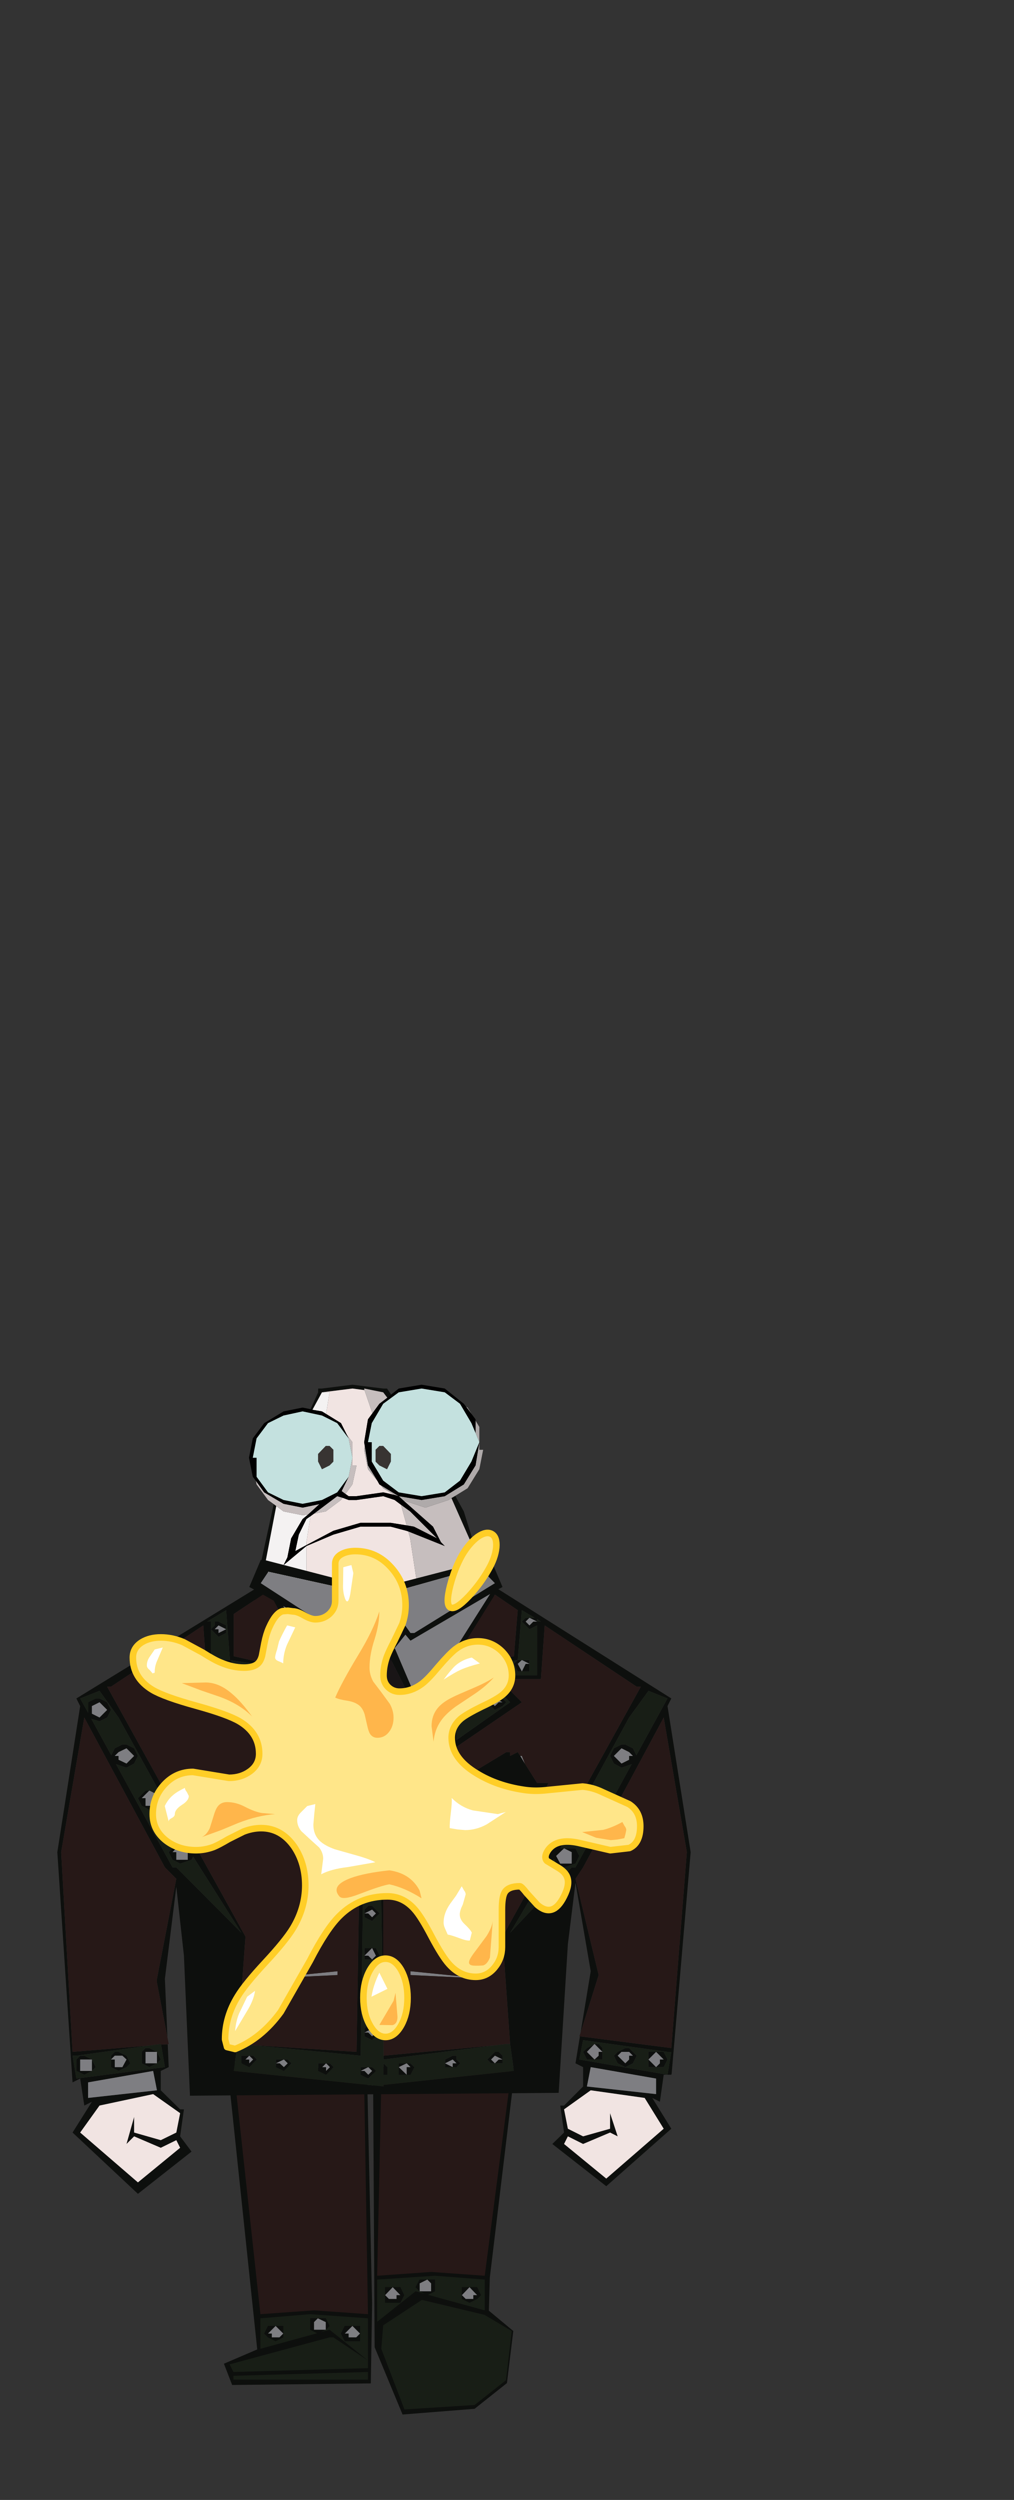 <?xml version="1.0" encoding="UTF-8" standalone="no"?>
<svg xmlns:xlink="http://www.w3.org/1999/xlink" height="1180.9px" width="479.35px" xmlns="http://www.w3.org/2000/svg">
  <rect width="100%" height="100%" fill="#333333" stroke="none"/>
  <g transform="matrix(1.0, 0.0, 0.0, 1.0, 174.55, 605.1)">
    <use height="163.1" transform="matrix(3.0, 0.0, 0.0, 3.0, -147.45, 49.0)" width="99.8" xlink:href="#sprite0"/>
    <use height="119.5" transform="matrix(2.066, 0.0, 0.0, 2.066, -113.29, 117.447)" width="117.6" xlink:href="#shape3"/>
  </g>
  <defs>
    <g id="sprite0" transform="matrix(1.0, 0.0, 0.0, 1.0, 49.25, 79.5)">
      <use height="55.35" transform="matrix(1.0, 0.0, 0.0, 1.0, -23.0, 27.3)" width="45.95" xlink:href="#shape0"/>
      <use height="43.85" transform="matrix(1.0, 0.0, 0.0, 1.0, -19.25, -79.5)" width="40.45" xlink:href="#shape1"/>
      <use height="99.8" transform="matrix(1.0, 0.0, 0.0, 1.0, -49.25, -51.9)" width="99.8" xlink:href="#shape2"/>
    </g>
    <g id="shape0" transform="matrix(1.0, 0.0, 0.0, 1.0, 23.0, -27.3)">
      <path d="M0.5 27.9 L22.9 27.9 18.9 61.1 18.75 66.3 22.6 69.5 21.6 77.7 16.5 81.75 5.15 82.65 0.75 72.05 0.5 27.9" fill="#0d0f0d" fill-rule="evenodd" stroke="none"/>
      <path d="M0.15 77.75 L-21.7 78.0 -23.0 74.65 -17.75 72.4 -22.5 27.3 -0.45 28.5 0.35 65.2 0.15 77.75" fill="#0d0f0d" fill-rule="evenodd" stroke="none"/>
      <path d="M8.65 63.65 L7.2 63.25 1.15 68.05 1.15 61.4 10.25 60.8 18.1 61.4 18.1 66.25 9.15 63.8 10.25 63.25 10.25 61.4 9.05 61.4 7.85 61.4 7.2 62.6 7.85 63.25 8.65 63.65 M2.4 63.85 L2.4 65.05 4.8 65.05 5.4 63.85 4.8 62.6 3.6 62.6 2.4 62.6 2.4 63.85 M1.8 72.3 L2.1 68.6 8.2 64.6 18.05 66.95 22.35 69.5 21.45 77.25 16.5 81.15 5.45 81.85 1.8 72.3 M14.5 63.85 L14.5 64.45 15.7 65.05 16.9 64.45 17.5 63.85 16.9 62.6 15.7 62.6 14.5 62.6 14.5 63.85" fill="#181e16" fill-rule="evenodd" stroke="none"/>
      <path d="M22.35 28.2 L22.35 28.15 22.95 28.15 22.35 28.2 18.1 60.8 9.65 60.2 1.15 60.8 1.8 30.55 22.35 28.2" fill="#261817" fill-rule="evenodd" stroke="none"/>
      <path d="M8.65 63.65 L7.85 63.25 7.2 62.6 7.85 61.4 9.05 61.4 10.25 61.4 10.25 63.25 9.15 63.8 9.05 63.85 8.65 63.65 M7.85 63.25 L9.65 63.25 9.65 62.0 9.05 61.4 7.85 62.0 7.85 63.25 M2.4 63.85 L3.0 64.45 4.2 64.45 4.2 63.85 4.8 63.85 3.6 62.6 4.8 62.6 5.4 63.85 4.8 65.05 2.4 65.05 2.4 63.85 2.4 62.6 3.6 62.6 2.4 63.85 M15.7 62.6 L16.9 62.6 17.5 63.85 16.9 64.45 15.7 65.05 14.5 64.45 14.5 63.85 15.1 64.45 16.3 64.45 16.3 63.85 16.9 63.85 15.7 62.6 14.5 63.85 14.5 62.6 15.7 62.6" fill="#0d0f0d" fill-rule="evenodd" stroke="none"/>
      <path d="M7.85 63.25 L7.85 62.0 9.05 61.4 9.65 62.0 9.65 63.25 7.85 63.25 M3.6 62.6 L4.8 63.85 4.2 63.85 4.2 64.45 3.0 64.45 2.4 63.85 3.6 62.6 M15.7 62.6 L16.9 63.85 16.3 63.85 16.3 64.45 15.1 64.45 14.5 63.85 15.7 62.6" fill="#7e7e82" fill-rule="evenodd" stroke="none"/>
      <path d="M-21.45 28.25 L-21.5 28.25 -22.1 28.15 -21.5 28.15 -21.45 28.25 -0.9 30.6 -0.3 66.85 -8.8 66.25 -17.25 66.85 -21.45 28.25" fill="#261817" fill-rule="evenodd" stroke="none"/>
      <path d="M-14.85 68.7 L-16.05 68.7 -16.65 69.9 -16.05 70.5 -14.85 71.1 -13.65 70.5 -13.65 69.9 -13.65 68.7 -14.85 68.7 M-8.3 69.85 L-17.25 72.3 -17.25 67.5 -9.4 66.85 -0.3 67.5 -0.3 74.15 -0.3 75.35 -21.5 75.95 -22.1 74.75 -6.35 70.5 -5.75 70.5 -0.3 74.15 -6.35 69.3 -7.8 69.7 -6.95 69.3 -6.35 68.7 -6.95 67.5 -8.2 67.5 -9.4 67.5 -9.4 69.3 -8.3 69.85 M-1.55 69.9 L-1.55 68.7 -2.75 68.7 -3.95 68.7 -4.55 69.9 -3.95 71.1 -1.55 71.1 -1.55 69.9 M-21.5 76.55 L-0.3 75.95 -0.3 77.15 -21.5 77.15 -21.5 76.55" fill="#181e16" fill-rule="evenodd" stroke="none"/>
      <path d="M-14.85 68.7 L-16.05 69.9 -15.45 69.9 -15.45 70.5 -14.25 70.5 -13.65 69.9 -13.65 70.5 -14.85 71.1 -16.05 70.5 -16.65 69.9 -16.05 68.7 -14.85 68.7 -13.65 68.7 -13.65 69.9 -14.85 68.7 M-7.8 69.7 L-8.2 69.9 -8.3 69.85 -9.4 69.3 -9.4 67.5 -8.2 67.5 -6.95 67.5 -6.35 68.7 -6.95 69.3 -7.8 69.7 M-6.95 68.1 L-8.2 67.5 -8.8 68.1 -8.8 69.3 -6.95 69.3 -6.95 68.1 M-1.55 69.9 L-1.55 71.1 -3.95 71.1 -4.55 69.9 -3.95 68.7 -2.75 68.7 -1.55 68.7 -1.55 69.9 -2.75 68.7 -3.95 69.9 -3.35 69.9 -3.35 70.5 -2.15 70.5 -1.55 69.9" fill="#0d0f0d" fill-rule="evenodd" stroke="none"/>
      <path d="M-13.65 69.9 L-14.25 70.5 -15.45 70.5 -15.45 69.9 -16.05 69.9 -14.85 68.7 -13.65 69.9 M-6.95 68.1 L-6.95 69.3 -8.8 69.3 -8.8 68.1 -8.2 67.5 -6.95 68.1 M-1.55 69.9 L-2.15 70.5 -3.35 70.5 -3.35 69.9 -3.95 69.9 -2.75 68.7 -1.55 69.9" fill="#7e7e82" fill-rule="evenodd" stroke="none"/>
    </g>
    <g id="shape1" transform="matrix(1.0, 0.0, 0.0, 1.0, 19.25, 79.5)">
      <path d="M2.75 -77.45 L2.1 -78.3 -0.9 -78.9 -0.85 -78.65 -2.75 -78.9 -7.55 -78.3 -9.05 -75.55 -9.35 -75.65 -8.15 -78.3 -8.15 -78.9 -7.55 -78.9 -2.75 -79.5 2.1 -78.9 2.7 -78.9 3.35 -77.95 2.75 -77.45 M12.85 -61.65 L13.45 -62.0 14.8 -59.55 17.25 -51.7 17.25 -51.35 18.4 -49.55 21.2 -41.7 21.2 -41.1 12.7 -37.45 7.0 -36.25 0.65 -35.65 -5.75 -35.65 -12.15 -36.85 -19.25 -40.5 -19.25 -41.1 -17.05 -50.4 -17.25 -50.5 -17.25 -51.1 -15.15 -60.7 -14.75 -60.4 -16.65 -50.5 -13.6 -48.05 -10.0 -46.85 -10.0 -47.15 -5.75 -45.65 -0.3 -45.65 4.55 -46.25 7.75 -47.45 8.15 -47.45 12.4 -48.65 14.8 -49.85 15.6 -50.45 17.25 -51.1 17.05 -51.55 17.25 -51.7 12.85 -61.65" fill="#0d0f0d" fill-rule="evenodd" stroke="none"/>
      <path d="M-0.85 -78.65 L0.4 -75.0 -0.3 -74.05 -0.9 -70.45 -0.8 -69.85 -0.9 -69.25 -0.3 -66.2 1.2 -64.35 1.5 -63.8 1.75 -63.65 2.1 -63.2 3.85 -62.15 2.1 -62.55 -2.1 -61.95 -3.35 -61.95 -3.85 -62.3 -2.75 -63.8 -2.1 -66.8 -2.75 -66.8 -2.75 -68.0 -2.75 -70.45 -3.65 -71.65 -4.55 -73.45 -6.9 -74.9 -6.35 -78.3 -7.55 -78.3 -2.75 -78.9 -0.85 -78.65 M-10.0 -54.1 L-5.75 -55.9 -1.5 -57.15 3.3 -57.15 5.75 -56.5 6.05 -56.4 6.35 -55.3 7.55 -47.45 7.75 -47.45 4.55 -46.25 -0.3 -45.65 -5.75 -45.65 -10.0 -47.15 -10.0 -54.1 M4.9 -60.6 L5.8 -57.35 3.3 -57.75 -1.5 -57.75 -5.75 -56.5 -10.0 -54.25 -10.0 -54.7 -9.35 -58.8 -8.8 -59.2 -6.95 -59.55 -4.55 -61.35 -4.3 -61.7 -3.35 -61.35 -2.1 -61.35 2.1 -61.95 3.9 -61.35 4.9 -60.6 M17.05 -51.55 L17.25 -51.1 15.6 -50.45 17.05 -51.55" fill="#f1e4e2" fill-rule="evenodd" stroke="none"/>
      <path d="M-9.05 -75.55 L-7.55 -78.3 -6.35 -78.3 -6.9 -74.9 -7.55 -75.3 -9.05 -75.55 M-10.0 -54.1 L-10.0 -47.15 -10.0 -46.85 -13.6 -48.05 -16.65 -50.5 -14.75 -60.4 -13.6 -59.55 -10.6 -58.95 -9.75 -59.05 -10.6 -58.35 -12.4 -55.3 -13.0 -52.3 -13.6 -51.1 -10.0 -54.1 M-10.0 -54.25 Q-10.85 -53.8 -11.75 -53.3 L-11.2 -55.9 -10.0 -58.35 -9.35 -58.8 -10.0 -54.7 -10.0 -54.25" fill="#f4f2f2" fill-rule="evenodd" stroke="none"/>
      <path d="M-0.85 -78.65 L-0.9 -78.9 2.1 -78.3 2.75 -77.45 1.5 -76.5 0.4 -75.0 -0.85 -78.65 M5.25 -61.3 L8.75 -60.15 12.4 -61.35 12.85 -61.65 17.25 -51.7 17.05 -51.55 15.6 -50.45 14.8 -49.85 12.4 -48.65 8.15 -47.45 7.75 -47.45 7.55 -47.45 6.35 -55.3 6.05 -56.4 11.8 -54.1 11.2 -54.7 9.95 -57.15 5.25 -61.3 M-15.15 -60.7 L-16.05 -61.35 -17.85 -63.8 -17.95 -64.35 -16.65 -62.55 -13.6 -60.75 -10.6 -60.15 -7.95 -60.7 -9.75 -59.05 -10.6 -58.95 -13.6 -59.55 -14.75 -60.4 -15.15 -60.7 M-3.85 -62.3 L-4.45 -62.75 -3.35 -65.0 -2.75 -68.0 -3.35 -71.05 -3.65 -71.65 -2.75 -70.45 -2.75 -68.0 -2.75 -66.8 -2.1 -66.8 -2.75 -63.8 -3.85 -62.3 M4.9 -60.6 L6.35 -59.55 10.6 -55.3 6.95 -57.15 5.8 -57.35 4.9 -60.6 M-8.8 -59.2 L-5.15 -61.95 -4.3 -61.7 -4.55 -61.35 -6.95 -59.55 -8.8 -59.2" fill="#c6bebe" fill-rule="evenodd" stroke="none"/>
      <path d="M16.65 -71.9 L16.65 -73.85 17.25 -72.85 17.25 -70.45 17.25 -69.25 17.85 -69.25 17.25 -66.2 15.4 -63.2 13.45 -62.0 12.85 -61.65 12.4 -61.35 8.75 -60.15 5.25 -61.3 4.55 -61.95 8.15 -61.35 11.8 -61.95 14.8 -63.8 16.65 -66.8 17.25 -70.45 16.65 -71.9 M16.05 -74.85 L15.15 -76.05 15.4 -75.9 16.05 -74.85 M3.85 -62.15 L2.1 -63.2 1.75 -63.65 4.55 -61.95 3.85 -62.15 M1.2 -64.35 L-0.3 -66.2 -0.9 -69.25 -0.8 -69.85 -0.3 -66.8 1.2 -64.35" fill="#afaaaa" fill-rule="evenodd" stroke="none"/>
      <path d="M0.4 -75.0 L1.5 -76.5 2.75 -77.45 3.35 -77.95 4.55 -78.9 8.15 -79.5 11.8 -78.9 14.8 -76.5 15.15 -76.05 16.05 -74.85 16.65 -74.05 16.65 -73.85 16.65 -71.9 16.0 -73.45 14.2 -76.5 11.8 -78.3 8.15 -78.9 4.55 -78.3 2.1 -76.5 0.3 -73.45 -0.3 -70.45 0.3 -70.45 0.3 -67.4 2.1 -64.4 4.55 -62.55 8.15 -61.95 11.8 -62.55 14.2 -64.4 16.0 -67.4 17.25 -70.45 16.65 -66.8 14.8 -63.8 11.8 -61.95 8.15 -61.35 4.55 -61.95 5.25 -61.3 9.95 -57.15 11.2 -54.7 11.8 -54.1 6.05 -56.4 5.75 -56.5 3.3 -57.15 -1.5 -57.15 -5.75 -55.9 -10.0 -54.1 -13.6 -51.1 -13.0 -52.3 -12.4 -55.3 -10.6 -58.35 -9.75 -59.05 -7.95 -60.7 -10.6 -60.15 -13.6 -60.75 -16.65 -62.55 -17.95 -64.35 -18.45 -65.0 -19.05 -68.0 -18.45 -71.05 -16.65 -73.45 -13.6 -75.3 -10.6 -75.9 -9.35 -75.65 -9.05 -75.55 -7.55 -75.3 -6.9 -74.9 -4.55 -73.45 -3.65 -71.65 -3.35 -71.05 -5.15 -73.45 -7.55 -74.65 -10.6 -75.3 -13.6 -74.65 -16.05 -73.45 -17.85 -71.05 -18.45 -68.0 -17.85 -68.0 -17.85 -65.0 -16.05 -62.55 -13.6 -61.35 -10.6 -60.75 -7.55 -61.35 -5.15 -62.55 -3.35 -65.0 -4.45 -62.75 -3.85 -62.3 -3.35 -61.95 -2.1 -61.95 2.1 -62.55 3.85 -62.15 4.55 -61.95 1.75 -63.65 1.5 -63.8 1.2 -64.35 -0.3 -66.8 -0.8 -69.85 -0.9 -70.45 -0.3 -74.05 0.4 -75.0 M5.8 -57.35 L6.95 -57.15 10.6 -55.3 6.35 -59.55 4.9 -60.6 3.9 -61.35 2.1 -61.95 -2.1 -61.35 -3.35 -61.35 -4.3 -61.7 -5.15 -61.95 -8.8 -59.2 -9.35 -58.8 -10.0 -58.35 -11.2 -55.9 -11.75 -53.3 Q-10.85 -53.8 -10.0 -54.25 L-5.75 -56.5 -1.5 -57.75 3.3 -57.75 5.8 -57.35" fill="#000000" fill-rule="evenodd" stroke="none"/>
      <path d="M17.25 -70.45 L16.0 -67.4 14.2 -64.4 11.8 -62.55 8.15 -61.95 4.55 -62.55 2.1 -64.4 0.3 -67.4 0.3 -70.45 -0.3 -70.45 0.3 -73.45 2.1 -76.5 4.55 -78.3 8.15 -78.9 11.8 -78.3 14.2 -76.5 16.0 -73.45 16.65 -71.9 17.25 -70.45 M2.1 -69.85 L1.5 -69.85 0.9 -69.25 0.9 -67.4 1.5 -66.8 2.7 -66.2 3.3 -67.4 3.3 -68.6 2.1 -69.85 M-3.35 -65.0 L-5.15 -62.55 -7.55 -61.35 -10.6 -60.75 -13.6 -61.35 -16.05 -62.55 -17.85 -65.0 -17.85 -68.0 -18.45 -68.0 -17.85 -71.05 -16.05 -73.45 -13.6 -74.65 -10.6 -75.3 -7.55 -74.65 -5.15 -73.45 -3.35 -71.05 -2.75 -68.0 -3.35 -65.0 M-5.75 -69.25 L-6.35 -69.85 -6.95 -69.85 -8.15 -68.6 -8.15 -67.4 -7.55 -66.2 -6.35 -66.8 -5.75 -67.4 -5.75 -69.25" fill="#c4e1df" fill-rule="evenodd" stroke="none"/>
      <path d="M2.1 -69.85 L3.3 -68.6 3.3 -67.4 2.7 -66.2 1.5 -66.8 0.9 -67.4 0.9 -69.25 1.5 -69.85 2.1 -69.85 M-5.75 -69.25 L-5.75 -67.4 -6.35 -66.8 -7.55 -66.2 -8.15 -67.4 -8.15 -68.6 -6.95 -69.85 -6.35 -69.85 -5.75 -69.25" fill="#383432" fill-rule="evenodd" stroke="none"/>
    </g>
    <g id="shape2" transform="matrix(1.0, 0.0, 0.0, 1.0, 49.25, 51.9)">
      <path d="M-31.85 24.35 L-31.7 27.95 -32.95 28.55 -32.95 31.6 -29.9 34.6 -29.3 34.6 -29.9 38.85 -28.1 41.25 -36.55 47.9 -46.85 38.25 -43.8 33.4 -45.0 34.0 -45.65 29.75 -46.85 30.35 -49.25 -5.9 -45.65 -28.9 -46.25 -30.1 -18.25 -47.25 -19.0 -47.65 -17.2 -51.9 -16.6 -51.9 0.95 -47.35 18.5 -51.9 19.1 -51.9 20.9 -47.65 20.25 -47.3 47.5 -30.1 46.9 -28.9 50.55 -5.9 47.55 29.0 47.5 29.15 46.9 29.15 46.3 29.15 45.7 33.4 44.5 32.8 47.5 37.65 37.25 46.7 28.75 40.05 30.6 38.25 30.0 34.0 30.6 34.0 33.6 31.0 33.6 27.95 32.4 27.35 33.1 23.1 47.5 24.95 49.95 -5.9 46.3 -27.1 33.6 -3.5 32.4 -1.7 36.05 13.45 33.2 22.55 34.8 12.85 32.4 -1.1 31.2 8.6 29.75 32.0 -28.35 32.45 -29.3 10.4 -30.5 -0.45 -32.3 14.05 -31.9 23.25 -33.55 14.65 -33.55 14.05 -30.5 -1.7 -32.3 -3.5 -45.0 -27.1 -48.65 -5.9 -46.85 25.55 -34.75 24.55 -46.25 26.15 -46.85 26.15 -46.25 29.75 -32.3 27.95 -32.9 24.4 -31.85 24.35 M16.65 -34.95 L17.9 -34.95 18.5 -33.75 26.35 -33.75 26.35 -41.6 25.15 -41.0 23.95 -42.2 24.55 -42.8 25.15 -42.8 25.95 -42.8 23.95 -44.0 23.3 -36.15 15.45 -34.95 15.8 -34.4 16.05 -34.95 16.65 -34.95 16.05 -33.75 16.65 -33.15 17.3 -33.75 17.9 -33.75 16.65 -34.95 M46.9 29.15 L47.5 25.55 46.9 25.55 33.6 23.7 33.0 26.75 46.9 29.15 M16.65 -33.15 L16.5 -33.15 18.5 -29.5 12.55 -25.25 13.05 -25.25 13.65 -24.65 13.65 -23.55 22.1 -29.5 18.2 -33.45 17.9 -33.15 16.65 -33.15 M26.35 -42.2 L25.15 -42.8 24.55 -42.2 25.15 -41.6 25.75 -42.2 26.35 -42.2 26.95 -42.2 26.35 -42.6 26.35 -42.2 M23.95 -34.35 L23.3 -34.35 22.7 -35.55 23.3 -36.15 23.95 -36.15 23.3 -35.55 23.95 -34.35 24.55 -35.55 25.15 -35.55 23.95 -36.15 25.15 -36.15 25.15 -35.55 25.15 -34.35 23.95 -34.35 M20.9 -29.5 L19.7 -30.1 19.1 -29.5 19.7 -28.9 20.3 -29.5 20.9 -29.5 M21.5 -29.5 L20.9 -28.9 19.7 -28.3 18.5 -29.5 19.7 -30.7 20.3 -30.7 21.5 -29.5 M22.1 24.3 L20.9 7.4 42.7 -31.95 42.05 -31.95 27.55 -41.6 26.95 -33.15 20.3 -33.15 23.95 -29.5 1.8 -14.4 2.15 -14.4 2.1 20.1 1.55 -12.55 -0.85 -14.4 -1.45 26.15 -19.0 24.45 -2.1 25.55 -1.45 -14.4 -22.65 -29.5 -18.4 -33.15 -25.65 -33.15 -26.25 -41.6 -40.8 -31.95 -41.4 -31.95 -19.6 7.4 -20.85 24.3 -21.45 28.55 2.15 31.0 2.15 30.75 22.7 28.55 22.1 24.3 M2.15 26.15 L19.9 24.5 2.15 26.75 2.15 26.15 M22.7 -36.75 L23.3 -44.0 19.7 -46.45 2.75 -19.2 17.9 -29.5 15.65 -33.55 15.45 -33.75 15.5 -33.8 14.85 -34.95 22.7 -36.75 M1.55 -42.2 L2.75 -41.0 2.15 -40.4 0.95 -39.8 -0.25 -40.4 -0.85 -41.0 -0.25 -41.6 0.95 -42.2 1.55 -42.2 M6.4 -40.4 L7.0 -40.4 19.7 -48.25 17.3 -50.7 2.15 -46.45 6.4 -40.4 M3.85 -37.95 L3.95 -37.95 7.8 -28.95 18.95 -46.55 6.4 -39.2 5.6 -40.15 3.85 -37.95 M0.95 -42.2 L-0.25 -41.0 0.35 -40.4 1.55 -40.4 1.55 -41.0 2.15 -41.0 0.95 -42.2 M5.2 -40.4 L0.95 -45.25 -2.7 -39.8 -0.85 -37.95 2.75 -37.95 5.2 -40.4 M2.15 -30.1 L0.95 -30.7 -0.25 -29.5 0.35 -28.9 2.15 -28.9 2.15 -30.1 M7.0 -28.9 L2.75 -37.35 -0.85 -37.35 -3.9 -28.9 0.95 -18.0 7.0 -28.9 M2.75 -28.9 L0.95 -28.3 -0.25 -28.9 -0.85 -29.5 -0.25 -30.7 0.95 -31.3 1.55 -31.3 2.75 -30.7 2.75 -28.9 M4.55 -17.4 L4.55 -17.15 13.25 -23.3 12.45 -22.85 11.25 -24.05 12.2 -25.0 3.2 -18.6 3.35 -18.6 2.75 -17.4 3.35 -17.4 3.35 -16.8 4.55 -17.4 3.35 -18.6 4.55 -18.6 4.55 -17.4 M3.35 -16.8 L2.75 -16.8 2.15 -17.4 2.5 -18.1 1.55 -17.4 1.55 -15.0 4.1 -16.8 3.35 -16.8 M12.45 -23.45 L12.45 -24.05 13.05 -24.05 12.45 -24.65 11.85 -24.05 12.45 -23.45 M15.05 -17.5 L14.85 -17.4 11.85 -18.0 15.0 -17.5 15.05 -17.5 15.75 -17.95 15.45 -18.0 21.5 -21.65 22.1 -21.65 22.1 -21.05 23.3 -21.65 23.7 -21.05 24.45 -19.8 26.35 -16.8 28.15 -16.8 27.55 -15.6 15.05 -17.5 M-16.0 -33.15 L-16.6 -33.15 -16.9 -33.45 -21.45 -29.5 1.55 -13.2 0.95 -16.8 -1.05 -18.2 -0.25 -17.4 -1.45 -16.2 -2.7 -16.8 -2.7 -17.4 -2.7 -18.0 -2.1 -18.6 -1.65 -18.6 -9.15 -23.85 -8.15 -22.85 -9.35 -21.65 -10.55 -22.25 -10.55 -22.85 -10.55 -23.45 -9.95 -24.05 -9.4 -24.05 -17.2 -29.5 -15.2 -33.15 -16.0 -33.15 -14.8 -33.75 -16.0 -34.95 -16.6 -33.75 -16.0 -33.75 -16.0 -33.15 M-16.0 -34.95 L-14.8 -34.95 -14.8 -33.9 -14.2 -34.95 -22.05 -36.15 -22.65 -44.0 -25.65 -42.2 -25.05 -42.2 -25.05 -41.0 -25.05 -33.75 -17.2 -33.75 -16.6 -34.95 -16.0 -34.95 M-10.55 -22.85 L-9.95 -22.85 -9.35 -22.25 -8.75 -22.85 -9.35 -23.45 -10.55 -22.85 M-2.7 -17.4 L-2.1 -17.4 -1.45 -16.8 -0.85 -17.4 -1.45 -18.0 -2.7 -17.4 M1.55 -8.35 L0.95 -7.75 0.35 -7.75 -0.85 -7.75 -0.85 -8.35 -0.85 -8.95 -0.25 -9.55 0.35 -9.55 1.55 -8.35 M0.95 -8.35 L0.35 -8.95 -0.85 -8.35 -0.25 -8.35 0.35 -7.75 0.95 -8.35 M0.35 -1.1 L-0.85 -1.7 -0.85 -2.3 -0.85 -2.9 -0.25 -3.5 0.35 -3.5 1.55 -2.3 0.35 -1.1 M0.35 -2.9 L-0.85 -2.3 -0.25 -2.3 0.35 -1.7 0.95 -2.3 0.35 -2.9 M38.45 -21.05 L39.65 -19.85 40.85 -20.45 40.85 -21.05 41.45 -21.05 40.85 -21.65 39.65 -22.25 38.45 -21.05 M30.6 -6.5 L32.4 -6.5 33.0 -5.3 32.4 -4.1 30.6 -3.5 29.35 -4.1 29.0 -4.85 22.1 6.8 31.8 -3.5 32.4 -3.5 41.25 -19.75 39.65 -19.2 38.45 -19.85 37.85 -21.05 38.45 -22.25 39.65 -22.85 40.25 -22.85 41.45 -22.25 42.0 -21.15 46.9 -30.1 43.9 -31.3 40.85 -27.1 34.25 -15.0 35.4 -15.6 36.05 -15.6 37.25 -15.0 37.85 -13.8 37.25 -12.55 35.4 -11.95 34.2 -12.55 33.6 -13.75 30.0 -6.5 30.6 -6.5 29.35 -5.3 30.0 -4.1 31.8 -4.1 31.8 -5.9 30.6 -6.5 M35.4 -12.55 L36.65 -13.2 36.65 -15.0 34.8 -15.0 34.2 -13.8 35.4 -12.55 M45.1 25.55 L46.3 25.55 46.9 26.75 46.3 27.95 45.1 27.95 45.7 27.35 45.7 26.75 46.3 26.75 45.1 25.55 43.9 26.75 43.9 25.55 45.1 25.55 M43.9 26.75 L45.1 27.95 43.9 27.95 43.9 26.75 M41.45 26.15 L40.85 25.55 39.65 25.55 39.05 26.15 40.25 27.35 40.85 26.75 40.85 26.15 41.45 26.15 M42.05 26.15 L41.45 27.35 40.25 27.95 39.05 27.35 38.45 26.15 39.05 25.55 40.25 24.95 40.85 24.95 42.05 26.15 M45.1 32.2 L45.1 29.75 34.8 27.95 34.2 31.0 45.1 32.2 M46.3 37.65 L43.3 32.8 34.8 31.6 30.6 34.6 31.2 37.65 33.6 38.85 37.85 37.65 37.85 35.2 39.05 38.85 37.85 38.25 33.6 40.05 31.2 38.85 30.6 40.05 37.25 45.5 46.3 37.65 M35.4 24.3 L36.05 24.3 36.65 24.95 36.65 25.55 35.4 24.3 34.2 25.55 35.4 26.75 36.05 26.15 36.05 25.55 36.65 25.55 36.65 26.75 35.4 26.75 34.2 26.75 33.6 25.55 34.2 24.95 35.4 24.3 M-0.85 3.75 L-0.85 3.15 -0.25 2.55 0.35 2.55 1.55 3.75 0.35 4.95 -0.85 4.35 -0.85 3.75 -0.25 3.75 0.35 4.35 0.95 3.75 0.35 3.15 -0.85 3.75 M0.35 11.0 L0.95 10.4 0.35 9.2 0.95 9.2 1.55 10.4 0.95 11.0 0.35 11.0 -0.85 11.0 -0.85 10.4 -0.85 9.2 0.35 9.2 -0.85 10.4 -0.25 10.4 0.35 11.0 M1.55 17.05 L0.35 17.05 -0.25 17.05 -0.85 16.45 -0.25 15.85 -0.25 15.25 0.35 15.25 1.55 15.85 1.55 17.05 M0.35 15.85 L-0.25 16.45 0.35 16.45 0.35 17.05 0.95 16.45 0.35 15.85 M-0.85 22.5 L-0.25 22.5 0.35 23.1 0.95 22.5 0.35 21.9 -0.85 22.5 -0.85 21.9 -0.25 21.3 0.35 21.3 1.55 22.5 0.35 23.7 -0.85 23.1 -0.85 22.5 M20.9 26.75 L19.7 26.15 19.1 26.75 19.7 27.35 19.1 27.35 18.5 26.75 19.7 25.55 20.3 25.55 20.9 26.15 20.9 26.75 20.9 27.35 19.7 27.35 20.3 26.75 20.9 26.75 M11.85 27.35 L11.85 26.75 13.05 26.15 13.65 26.15 13.65 26.75 14.25 27.35 13.65 27.95 13.05 27.95 13.05 27.35 13.65 27.35 13.05 26.75 11.85 27.35 13.05 27.95 11.85 27.95 11.85 27.35 M5.8 27.35 L6.4 27.35 7.0 27.95 6.4 29.15 5.8 29.15 5.8 27.95 6.4 27.95 5.8 27.35 4.55 27.95 5.8 29.15 4.55 29.15 4.55 27.95 4.55 27.35 5.8 27.35 M0.95 28.55 L-0.25 29.75 -1.45 29.15 -1.45 28.55 -1.45 27.95 -0.25 27.95 0.35 27.95 0.95 28.55 M2.75 27.95 L2.75 29.15 2.15 29.15 2.15 27.35 2.75 27.95 M-41.4 -28.3 L-42.6 -29.5 -43.8 -28.9 -43.8 -27.7 -42.6 -27.1 -41.4 -28.3 M-41.4 -29.5 L-40.8 -28.3 -41.4 -27.1 -42.6 -26.5 -43.9 -26.9 -40.75 -21.15 -40.2 -22.25 -39.0 -22.85 -38.35 -22.85 -37.15 -22.25 -36.55 -21.05 -37.15 -19.85 -38.35 -19.2 -40.0 -19.75 -31.1 -3.5 -30.5 -3.5 -20.25 6.8 -27.85 -5.2 -28.1 -4.7 -29.9 -4.1 -31.1 -4.7 -31.7 -5.9 -30.5 -7.15 -29.9 -7.15 -28.8 -6.75 -32.45 -14.1 -32.95 -13.2 -34.75 -12.55 Q-35.35 -12.9 -35.95 -13.2 L-36.55 -14.4 -35.35 -15.6 -34.75 -15.6 -32.95 -15.0 -32.9 -14.95 -39.6 -27.1 -42.6 -31.3 -45.65 -30.1 -44.4 -27.85 -44.4 -29.5 -43.2 -30.1 -42.6 -30.1 -41.4 -29.5 M-3.9 -39.2 L-13.65 -44.65 -4.8 -29.25 -2.1 -37.35 -2.0 -37.45 -3.65 -39.5 -3.9 -39.2 M-4.5 -40.4 L0.35 -46.45 -16.0 -50.05 -17.2 -48.25 -5.1 -40.4 -4.5 -40.4 M-16.85 -46.45 L-21.45 -43.4 -21.45 -36.75 -13.55 -34.95 -16.6 -29.5 -0.85 -19.2 -15.15 -45.5 -16.85 -46.45 M-17.8 -29.5 L-17.8 -28.9 -19.0 -28.3 -20.25 -29.5 -19.6 -30.1 -19.6 -30.7 -19.0 -30.7 -17.8 -30.1 -17.8 -29.5 -19.0 -30.1 -19.6 -29.5 -19.0 -29.5 -19.0 -28.9 -17.8 -29.5 M-22.65 -41.0 L-22.65 -40.4 -23.85 -39.8 -25.05 -41.0 -24.45 -41.6 -24.45 -42.2 -23.85 -42.2 -22.65 -41.6 -22.65 -41.0 -23.85 -41.6 -24.45 -41.0 -23.85 -41.0 -23.85 -40.4 -22.65 -41.0 M-23.25 -36.15 L-22.05 -36.15 -21.45 -35.55 -22.05 -34.35 -23.25 -34.35 -22.05 -35.55 -23.25 -36.15 -23.85 -35.55 -23.25 -35.55 -23.25 -34.35 -23.85 -34.35 -24.45 -35.55 -23.85 -36.15 -23.25 -36.15 M-39.6 -21.65 L-40.2 -21.05 -39.6 -21.05 -39.6 -20.45 -38.35 -19.85 -37.15 -21.05 -38.35 -22.25 -39.6 -21.65 M-35.35 -13.2 L-33.55 -13.2 -32.95 -14.4 -33.55 -15.0 -34.75 -15.6 -35.95 -14.4 -35.35 -14.4 -35.35 -13.2 M-30.5 -4.7 L-28.7 -4.7 -28.7 -6.5 -29.9 -7.15 -31.1 -5.9 -30.5 -5.9 -30.5 -4.7 M-33.55 27.35 L-34.75 27.95 -35.95 27.35 -35.95 25.55 -35.35 24.95 -34.75 24.95 -33.55 25.55 -32.95 26.75 -33.55 27.35 -33.55 25.55 -35.35 25.55 -35.35 27.35 -33.55 27.35 M-40.8 26.75 L-40.8 26.15 -40.2 25.55 -39.6 25.55 -38.35 26.15 -37.75 27.35 -38.35 27.95 -39.6 28.55 -40.8 27.95 -40.8 26.75 -40.2 26.75 -40.2 27.95 -39.0 27.95 -38.35 26.75 -39.0 26.15 -40.2 26.15 -40.8 26.75 M-34.15 28.55 L-44.4 30.35 -44.4 32.8 -33.55 31.6 -34.15 28.55 M-30.5 38.25 L-29.9 35.2 -34.15 32.2 -42.6 34.0 -45.65 38.25 -36.55 46.1 -29.9 40.65 -30.5 39.45 -32.95 40.65 -37.15 38.85 -38.35 40.05 -37.15 35.8 -37.15 38.25 -32.95 39.45 -30.5 38.25 M-1.45 28.55 L-0.85 28.55 -0.25 29.15 0.35 28.55 -0.25 27.95 -1.45 28.55 M-6.3 27.35 L-5.7 27.95 -6.9 29.15 -8.15 28.55 -8.15 27.35 -6.9 27.35 -6.3 27.35 M-6.3 27.95 L-6.9 27.35 -7.5 27.95 -6.9 27.95 -6.9 28.55 -6.3 27.95 M-14.8 27.35 L-14.2 27.35 -13.55 27.95 -12.95 27.35 -13.55 26.75 -14.8 27.35 -14.8 26.75 -13.55 26.75 -12.95 26.75 -12.35 27.35 -13.55 28.55 -14.8 27.95 -14.8 27.35 M-19.0 26.15 L-18.4 26.15 -17.8 26.75 -19.0 27.95 -20.25 27.35 -20.25 26.15 -19.0 26.15 -19.6 26.75 -19.0 26.75 -19.0 27.35 -18.4 26.75 -19.0 26.15 M-43.8 26.75 L-45.65 26.75 -45.65 28.55 -43.8 28.55 -43.8 26.75 -43.2 27.95 -43.8 28.55 -45.0 29.15 -46.25 28.55 -46.25 26.75 -45.65 26.15 -45.0 26.15 -43.8 26.75" fill="#0d0f0d" fill-rule="evenodd" stroke="none"/>
      <path d="M16.65 -34.95 L17.9 -33.75 17.3 -33.75 16.65 -33.15 16.05 -33.75 16.65 -34.95 M25.15 -42.8 L26.35 -42.2 25.75 -42.2 25.15 -41.6 24.55 -42.2 25.15 -42.8 M23.95 -34.35 L23.3 -35.55 23.95 -36.15 25.15 -35.55 24.55 -35.55 23.95 -34.35 M20.9 -29.5 L20.3 -29.5 19.7 -28.9 19.1 -29.5 19.7 -30.1 20.9 -29.5 M0.95 -42.2 L2.15 -41.0 1.55 -41.0 1.55 -40.4 0.35 -40.4 -0.25 -41.0 0.95 -42.2 M3.85 -37.95 L5.6 -40.15 6.4 -39.2 18.95 -46.55 7.8 -28.95 3.95 -37.95 3.85 -37.95 M6.4 -40.4 L2.15 -46.45 17.3 -50.7 19.7 -48.25 7.0 -40.4 6.4 -40.4 M2.15 -30.1 L2.15 -28.9 0.35 -28.9 -0.25 -29.5 0.95 -30.7 2.15 -30.1 M4.55 -17.4 L3.35 -16.8 3.35 -17.4 2.75 -17.4 3.35 -18.6 4.55 -17.4 M12.45 -23.45 L11.85 -24.05 12.45 -24.65 13.05 -24.05 12.45 -24.05 12.45 -23.45 M23.7 -21.05 L23.95 -21.05 24.45 -19.8 23.7 -21.05 M-16.0 -33.15 L-16.0 -33.75 -16.6 -33.75 -16.0 -34.95 -14.8 -33.75 -16.0 -33.15 M-10.55 -22.85 L-9.35 -23.45 -8.75 -22.85 -9.35 -22.25 -9.95 -22.85 -10.55 -22.85 M-2.7 -17.4 L-1.45 -18.0 -0.85 -17.4 -1.45 -16.8 -2.1 -17.4 -2.7 -17.4 M0.95 -8.35 L0.35 -7.75 -0.25 -8.35 -0.85 -8.35 0.35 -8.95 0.95 -8.35 M38.45 -21.05 L39.65 -22.25 40.85 -21.65 41.45 -21.05 40.85 -21.05 40.85 -20.45 39.65 -19.85 38.45 -21.05 M0.35 -2.9 L0.95 -2.3 0.35 -1.7 -0.25 -2.3 -0.85 -2.3 0.35 -2.9 M30.6 -6.5 L31.8 -5.9 31.8 -4.1 30.0 -4.1 29.35 -5.3 30.6 -6.5 M35.4 -12.55 L34.2 -13.8 34.8 -15.0 36.65 -15.0 36.65 -13.2 35.4 -12.55 M45.1 25.55 L46.3 26.75 45.7 26.75 45.7 27.35 45.1 27.95 43.9 26.75 45.1 25.55 M41.45 26.15 L40.85 26.15 40.85 26.75 40.25 27.35 39.05 26.15 39.65 25.55 40.85 25.55 41.45 26.15 M45.1 32.2 L34.2 31.0 34.8 27.95 45.1 29.75 45.1 32.2 M35.4 24.3 L36.65 25.55 36.05 25.55 36.05 26.15 35.4 26.75 34.2 25.55 35.4 24.3 M-0.85 3.75 L0.35 3.15 0.95 3.75 0.35 4.35 -0.25 3.75 -0.85 3.75 M0.35 9.2 L0.95 10.4 0.35 11.0 -0.25 10.4 -0.85 10.4 0.35 9.2 M6.4 12.85 L17.8 14.0 6.4 13.45 6.4 12.85 M0.35 15.85 L0.95 16.45 0.35 17.05 0.35 16.45 -0.25 16.45 0.35 15.85 M-0.85 22.5 L0.35 21.9 0.95 22.5 0.35 23.1 -0.25 22.5 -0.85 22.5 M19.7 27.35 L19.1 26.75 19.7 26.15 20.9 26.75 20.3 26.75 19.7 27.35 M11.85 27.35 L13.05 26.75 13.65 27.35 13.05 27.35 13.05 27.95 11.85 27.35 M5.8 27.35 L6.4 27.95 5.8 27.95 5.8 29.15 4.55 27.95 5.8 27.35 M-41.4 -28.3 L-42.6 -27.1 -43.8 -27.7 -43.8 -28.9 -42.6 -29.5 -41.4 -28.3 M-4.5 -40.4 L-5.1 -40.4 -17.2 -48.25 -16.0 -50.05 0.35 -46.45 -4.5 -40.4 M-3.9 -39.2 L-3.65 -39.5 -2.0 -37.45 -2.1 -37.35 -4.8 -29.25 -13.65 -44.65 -3.9 -39.2 M-17.8 -29.5 L-19.0 -28.9 -19.0 -29.5 -19.6 -29.5 -19.0 -30.1 -17.8 -29.5 M-22.65 -41.0 L-23.85 -40.4 -23.85 -41.0 -24.45 -41.0 -23.85 -41.6 -22.65 -41.0 M-23.25 -36.15 L-22.05 -35.55 -23.25 -34.35 -23.25 -35.55 -23.85 -35.55 -23.25 -36.15 M-39.6 -21.65 L-38.35 -22.25 -37.15 -21.05 -38.35 -19.85 -39.6 -20.45 -39.6 -21.05 -40.2 -21.05 -39.6 -21.65 M-30.5 -4.7 L-30.5 -5.9 -31.1 -5.9 -29.9 -7.15 -28.7 -6.5 -28.7 -4.7 -30.5 -4.7 M-35.35 -13.2 L-35.35 -14.4 -35.95 -14.4 -34.75 -15.6 -33.55 -15.0 -32.95 -14.4 -33.55 -13.2 -35.35 -13.2 M-16.65 14.0 L-17.1 14.05 -16.75 14.0 -16.65 14.0 M-5.1 12.85 L-5.1 13.45 -16.55 14.0 -5.1 12.85 M-33.55 27.35 L-35.35 27.35 -35.35 25.55 -33.55 25.55 -33.55 27.35 M-40.8 26.75 L-40.2 26.15 -39.0 26.15 -38.35 26.75 -39.0 27.95 -40.2 27.95 -40.2 26.75 -40.8 26.75 M-34.15 28.55 L-33.55 31.6 -44.4 32.8 -44.4 30.35 -34.15 28.55 M-1.45 28.55 L-0.25 27.95 0.35 28.55 -0.25 29.15 -0.85 28.55 -1.45 28.55 M-14.8 27.35 L-13.55 26.75 -12.95 27.35 -13.55 27.95 -14.2 27.35 -14.8 27.35 M-6.3 27.95 L-6.9 28.55 -6.9 27.95 -7.5 27.95 -6.9 27.35 -6.3 27.95 M-19.0 26.15 L-18.4 26.75 -19.0 27.35 -19.0 26.75 -19.6 26.75 -19.0 26.15 M-43.8 26.75 L-43.8 28.55 -45.65 28.55 -45.65 26.75 -43.8 26.75" fill="#7e7e82" fill-rule="evenodd" stroke="none"/>
      <path d="M1.55 -42.2 L0.95 -42.2 -0.25 -41.6 -0.85 -41.0 -0.25 -40.4 0.95 -39.8 2.15 -40.4 2.75 -41.0 1.55 -42.2 M5.2 -40.4 L2.75 -37.95 -0.85 -37.95 -2.7 -39.8 0.95 -45.25 5.2 -40.4 M2.75 -28.9 L2.75 -30.7 1.55 -31.3 0.95 -31.3 -0.25 -30.7 -0.85 -29.5 -0.25 -28.9 0.95 -28.3 2.75 -28.9 M7.0 -28.9 L0.95 -18.0 -3.9 -28.9 -0.85 -37.35 2.75 -37.35 7.0 -28.9" fill="#191516" fill-rule="evenodd" stroke="none"/>
      <path d="M-31.85 24.35 L-32.9 24.4 -32.95 24.3 -34.75 24.55 -46.85 25.55 -48.65 -5.9 -45.0 -27.1 -32.3 -3.5 -30.5 -1.7 -33.55 14.05 -33.55 14.65 -31.9 23.25 -31.7 24.3 -31.85 24.35 M33.2 22.55 L36.05 13.45 32.4 -1.7 33.6 -3.5 46.3 -27.1 49.95 -5.9 47.5 24.95 33.1 23.1 33.0 23.1 33.2 22.55 M2.1 20.1 L2.15 -14.4 1.8 -14.4 23.95 -29.5 20.3 -33.15 26.95 -33.15 27.55 -41.6 42.05 -31.95 42.7 -31.95 20.9 7.4 22.1 24.3 21.5 24.3 19.9 24.5 2.15 26.15 2.15 25.65 2.1 20.1 M-20.85 24.3 L-19.6 7.4 -41.4 -31.95 -40.8 -31.95 -26.25 -41.6 -25.65 -33.15 -18.4 -33.15 -22.65 -29.5 -1.45 -14.4 -2.1 25.55 -19.0 24.45 -20.25 24.3 -20.85 24.3 M22.7 -36.75 L14.85 -34.95 15.5 -33.8 15.45 -33.75 15.65 -33.55 17.9 -29.5 2.75 -19.2 19.7 -46.45 23.3 -44.0 22.7 -36.75 M15.05 -17.5 L15.0 -17.5 11.85 -18.0 14.85 -17.4 15.05 -17.5 27.55 -15.6 28.15 -16.8 26.35 -16.8 24.45 -19.8 23.95 -21.05 23.7 -21.05 23.3 -21.65 22.1 -21.05 22.1 -21.65 21.5 -21.65 15.45 -18.0 15.75 -17.95 15.05 -17.5 M6.4 12.85 L6.4 13.45 17.8 14.0 6.4 12.85 M-16.85 -46.45 L-15.15 -45.5 -0.85 -19.2 -16.6 -29.5 -13.55 -34.95 -21.45 -36.75 -21.45 -43.4 -16.85 -46.45 M-16.65 14.0 L-16.75 14.0 -17.1 14.05 -16.65 14.0 M-5.1 12.85 L-16.55 14.0 -5.1 13.45 -5.1 12.85" fill="#261817" fill-rule="evenodd" stroke="none"/>
      <path d="M-32.9 24.4 L-32.3 27.95 -46.25 29.75 -46.85 26.15 -46.25 26.15 -34.75 24.55 -32.95 24.3 -32.9 24.4 M46.9 29.15 L33.0 26.75 33.6 23.7 46.9 25.55 47.5 25.55 46.9 29.15 M25.15 -42.8 L24.55 -42.8 23.95 -42.2 25.15 -41.0 26.35 -41.6 26.35 -33.75 18.5 -33.75 17.9 -34.95 16.65 -34.95 16.05 -34.95 15.8 -34.4 15.45 -34.95 23.3 -36.15 23.95 -44.0 25.95 -42.8 25.15 -42.8 M16.65 -33.15 L17.9 -33.15 18.2 -33.45 22.1 -29.5 13.65 -23.55 13.65 -24.65 13.05 -25.25 12.55 -25.25 18.5 -29.5 16.5 -33.15 16.65 -33.15 M26.35 -42.2 L26.35 -42.6 26.95 -42.2 26.35 -42.2 M23.95 -36.15 L23.3 -36.15 22.7 -35.55 23.3 -34.35 23.95 -34.35 25.15 -34.35 25.15 -35.55 25.15 -36.15 23.95 -36.15 M21.5 -29.5 L20.3 -30.7 19.7 -30.7 18.5 -29.5 19.7 -28.3 20.9 -28.9 21.5 -29.5 M22.1 24.3 L22.7 28.55 2.15 30.75 2.15 31.0 -21.45 28.55 -20.85 24.3 -20.25 24.3 -19.0 24.45 -1.45 26.15 -0.85 -14.4 1.55 -12.55 2.1 20.1 2.15 25.65 2.15 26.15 2.15 26.75 19.9 24.5 21.5 24.3 22.1 24.3 M3.35 -18.6 L3.2 -18.6 12.2 -25.0 11.25 -24.05 12.45 -22.85 13.25 -23.3 4.55 -17.15 4.55 -17.4 4.55 -18.6 3.35 -18.6 M3.35 -16.8 L4.1 -16.8 1.55 -15.0 1.55 -17.4 2.5 -18.1 2.15 -17.4 2.75 -16.8 3.35 -16.8 M-2.7 -17.4 L-2.7 -16.8 -1.45 -16.2 -0.25 -17.4 -1.05 -18.2 0.95 -16.8 1.55 -13.2 -21.45 -29.5 -16.9 -33.45 -16.6 -33.15 -16.0 -33.15 -15.2 -33.15 -17.2 -29.5 -9.4 -24.05 -9.95 -24.05 -10.55 -23.45 -10.55 -22.85 -10.55 -22.25 -9.35 -21.65 -8.15 -22.85 -9.15 -23.85 -1.65 -18.6 -2.1 -18.6 -2.7 -18.0 -2.7 -17.4 M-16.0 -34.95 L-16.6 -34.95 -17.2 -33.75 -25.05 -33.75 -25.05 -41.0 -25.05 -42.2 -25.65 -42.2 -22.65 -44.0 -22.05 -36.15 -14.2 -34.95 -14.8 -33.9 -14.8 -34.95 -16.0 -34.95 M1.55 -8.35 L0.35 -9.55 -0.25 -9.55 -0.85 -8.95 -0.85 -8.35 -0.85 -7.75 0.35 -7.75 0.95 -7.75 1.55 -8.35 M0.35 -1.1 L1.55 -2.3 0.35 -3.5 -0.25 -3.5 -0.85 -2.9 -0.85 -2.3 -0.85 -1.7 0.35 -1.1 M30.6 -6.5 L30.0 -6.5 33.6 -13.75 34.2 -12.55 35.4 -11.95 37.25 -12.55 37.85 -13.8 37.25 -15.0 36.05 -15.6 35.4 -15.6 34.25 -15.0 40.85 -27.1 43.9 -31.3 46.9 -30.1 42.0 -21.15 41.45 -22.25 40.25 -22.85 39.65 -22.85 38.45 -22.25 37.85 -21.05 38.45 -19.85 39.65 -19.2 41.25 -19.75 32.4 -3.5 31.8 -3.5 22.1 6.8 29.0 -4.85 29.35 -4.1 30.6 -3.5 32.4 -4.1 33.0 -5.3 32.4 -6.5 30.6 -6.5 M45.1 27.95 L46.3 27.95 46.9 26.75 46.3 25.55 45.1 25.55 43.9 25.55 43.9 26.75 43.9 27.95 45.1 27.95 M42.05 26.15 L40.85 24.95 40.25 24.95 39.05 25.55 38.45 26.15 39.05 27.35 40.25 27.95 41.45 27.35 42.05 26.15 M36.65 25.55 L36.65 24.95 36.05 24.3 35.4 24.3 34.2 24.95 33.6 25.55 34.2 26.75 35.4 26.75 36.65 26.75 36.65 25.55 M-0.85 3.75 L-0.85 4.35 0.35 4.95 1.55 3.75 0.35 2.55 -0.25 2.55 -0.85 3.15 -0.85 3.75 M0.35 11.0 L0.95 11.0 1.55 10.4 0.95 9.2 0.35 9.2 -0.85 9.2 -0.85 10.4 -0.85 11.0 0.35 11.0 M1.55 17.05 L1.55 15.85 0.35 15.25 -0.25 15.25 -0.25 15.85 -0.85 16.45 -0.25 17.05 0.35 17.05 1.55 17.05 M-0.85 22.5 L-0.85 23.1 0.35 23.7 1.55 22.5 0.35 21.3 -0.25 21.3 -0.85 21.9 -0.85 22.5 M20.9 26.75 L20.9 26.15 20.3 25.55 19.7 25.55 18.5 26.75 19.1 27.35 19.7 27.35 20.9 27.35 20.9 26.75 M13.05 27.95 L13.65 27.95 14.25 27.35 13.65 26.75 13.65 26.15 13.05 26.15 11.85 26.75 11.85 27.35 11.85 27.95 13.05 27.95 M5.8 29.15 L6.4 29.15 7.0 27.95 6.4 27.35 5.8 27.35 4.55 27.35 4.55 27.95 4.55 29.15 5.8 29.15 M0.95 28.55 L0.35 27.95 -0.25 27.95 -1.45 27.95 -1.45 28.55 -1.45 29.15 -0.25 29.75 0.95 28.55 M2.75 27.95 L2.15 27.35 2.15 29.15 2.75 29.15 2.75 27.95 M-41.4 -29.5 L-42.6 -30.1 -43.2 -30.1 -44.4 -29.5 -44.4 -27.85 -45.65 -30.1 -42.6 -31.3 -39.6 -27.1 -32.9 -14.95 -32.95 -15.0 -34.75 -15.6 -35.35 -15.6 -36.55 -14.4 -35.95 -13.2 Q-35.35 -12.9 -34.75 -12.55 L-32.95 -13.2 -32.45 -14.1 -28.8 -6.75 -29.9 -7.15 -30.5 -7.15 -31.7 -5.9 -31.1 -4.7 -29.9 -4.1 -28.1 -4.7 -27.85 -5.2 -20.25 6.8 -30.5 -3.5 -31.1 -3.5 -40.0 -19.75 -38.35 -19.2 -37.15 -19.85 -36.55 -21.05 -37.15 -22.25 -38.35 -22.85 -39.0 -22.85 -40.2 -22.25 -40.75 -21.15 -43.9 -26.9 -42.6 -26.5 -41.4 -27.1 -40.8 -28.3 -41.4 -29.5 M-17.8 -29.5 L-17.8 -30.1 -19.0 -30.7 -19.6 -30.7 -19.6 -30.1 -20.25 -29.5 -19.0 -28.3 -17.8 -28.9 -17.8 -29.5 M-22.65 -41.0 L-22.65 -41.6 -23.85 -42.2 -24.45 -42.2 -24.45 -41.6 -25.05 -41.0 -23.85 -39.8 -22.65 -40.4 -22.65 -41.0 M-23.25 -34.35 L-22.05 -34.35 -21.45 -35.55 -22.05 -36.15 -23.25 -36.15 -23.85 -36.15 -24.45 -35.55 -23.85 -34.35 -23.25 -34.35 M-33.55 27.35 L-32.95 26.75 -33.55 25.55 -34.75 24.95 -35.35 24.95 -35.95 25.55 -35.95 27.35 -34.75 27.95 -33.55 27.35 M-40.8 26.75 L-40.8 27.95 -39.6 28.55 -38.35 27.95 -37.75 27.35 -38.35 26.15 -39.6 25.55 -40.2 25.55 -40.8 26.15 -40.8 26.75 M-6.3 27.35 L-6.9 27.35 -8.15 27.35 -8.15 28.55 -6.9 29.15 -5.7 27.95 -6.3 27.35 M-19.0 26.15 L-20.25 26.15 -20.25 27.35 -19.0 27.95 -17.8 26.75 -18.4 26.15 -19.0 26.15 M-14.8 27.35 L-14.8 27.95 -13.55 28.55 -12.35 27.35 -12.95 26.75 -13.55 26.75 -14.8 26.75 -14.8 27.35 M-43.8 26.75 L-45.0 26.15 -45.65 26.15 -46.25 26.75 -46.25 28.55 -45.0 29.15 -43.8 28.55 -43.2 27.95 -43.8 26.75" fill="#181e16" fill-rule="evenodd" stroke="none"/>
      <path d="M46.3 37.65 L37.25 45.5 30.6 40.05 31.2 38.85 33.6 40.05 37.85 38.25 39.05 38.85 37.85 35.2 37.85 37.65 33.6 38.85 31.2 37.65 30.6 34.6 34.8 31.6 43.3 32.8 46.3 37.65 M-30.5 38.25 L-32.95 39.45 -37.15 38.25 -37.15 35.8 -38.35 40.05 -37.15 38.85 -32.95 40.65 -30.5 39.45 -29.9 40.65 -36.55 46.1 -45.65 38.25 -42.6 34.0 -34.15 32.2 -29.9 35.2 -30.5 38.25" fill="#f1e4e2" fill-rule="evenodd" stroke="none"/>
    </g>
    <g id="shape3" transform="matrix(1.0, 0.0, 0.0, 1.0, 0.6, 0.8)">
      <path d="M84.75 36.95 Q83.45 38.05 80.0 39.65 76.55 41.35 75.25 42.4 73.1 44.25 73.1 46.8 73.1 51.5 78.85 54.95 83.5 57.8 89.65 58.7 91.9 59.05 94.5 58.8 L103.05 57.95 Q105.4 58.15 107.55 59.2 L113.65 61.95 Q116.25 63.6 116.25 67.0 116.25 70.9 113.75 72.0 L109.4 72.5 102.05 70.8 Q97.1 69.75 95.15 72.5 94.1 74.05 94.9 74.95 L97.3 76.4 Q99.05 77.4 99.5 78.6 100.2 80.3 98.8 83.05 96.3 88.1 92.7 85.0 L90.25 82.3 Q89.05 80.75 88.7 80.75 86.1 80.75 85.25 82.1 84.6 83.15 84.6 86.15 L84.6 94.65 Q84.6 97.3 82.9 99.35 81.15 101.45 78.6 101.45 75.1 101.45 72.5 98.55 70.95 96.85 68.5 92.25 66.1 87.65 64.55 85.95 61.95 83.05 58.4 83.05 51.95 83.05 47.45 87.5 44.4 90.5 40.65 97.8 L34.0 109.45 Q29.55 115.55 23.55 117.95 L21.7 117.5 21.25 115.75 Q21.25 110.6 24.15 105.9 25.85 103.1 30.45 98.15 35.0 93.25 36.75 90.4 39.6 85.7 39.6 80.55 39.6 75.4 37.0 71.6 34.05 67.45 29.5 67.45 27.5 67.45 25.45 68.25 L22.05 69.95 Q19.85 71.25 18.65 71.75 16.65 72.5 14.6 72.5 10.65 72.5 7.75 70.3 4.7 67.9 4.7 64.25 4.7 60.35 7.35 57.5 10.05 54.6 13.9 54.6 L22.15 55.95 Q24.9 55.95 26.9 54.5 29.05 52.95 29.05 50.45 29.05 45.75 24.55 43.05 21.85 41.45 14.6 39.45 7.35 37.45 4.65 35.85 0.15 33.15 0.15 28.45 0.15 26.25 2.2 24.95 4.0 23.85 6.55 23.85 9.2 23.85 11.75 24.95 L16.1 27.3 Q18.85 29.05 20.4 29.65 23.0 30.75 25.6 30.75 27.55 30.75 28.55 30.0 29.35 29.4 29.7 28.05 L30.25 25.15 Q30.65 23.1 31.35 21.55 32.8 18.3 34.4 17.85 L35.6 17.75 36.75 17.9 Q37.75 17.9 39.3 18.8 40.85 19.7 41.9 19.7 43.75 19.7 45.1 18.5 46.45 17.25 46.45 15.5 L46.45 7.0 Q46.45 5.55 48.0 4.75 49.3 4.1 51.05 4.1 55.9 4.1 59.25 7.85 62.55 11.5 62.55 16.5 62.55 18.7 61.8 20.85 L60.05 24.5 Q58.8 26.9 58.3 28.2 57.5 30.4 57.5 32.55 57.5 34.15 58.55 35.2 59.65 36.25 61.15 36.25 63.9 36.25 66.3 34.45 67.7 33.4 70.1 30.5 72.55 27.65 73.95 26.55 76.3 24.75 79.1 24.75 82.25 24.75 84.6 27.05 86.9 29.4 86.9 32.55 86.9 35.15 84.75 36.95" fill="#ffe689" fill-rule="evenodd" stroke="none"/>
      <path d="M84.75 36.95 Q83.45 38.05 80.0 39.65 76.55 41.35 75.25 42.4 73.1 44.25 73.1 46.8 73.1 51.5 78.85 54.95 83.5 57.8 89.65 58.7 91.9 59.05 94.5 58.8 L103.05 57.95 Q105.4 58.15 107.55 59.2 L113.65 61.95 Q116.25 63.6 116.25 67.0 116.25 70.9 113.75 72.0 L109.4 72.5 102.05 70.8 Q97.1 69.75 95.15 72.5 94.1 74.05 94.9 74.95 L97.3 76.4 Q99.05 77.4 99.5 78.6 100.2 80.3 98.8 83.05 96.3 88.1 92.7 85.0 L90.25 82.3 Q89.05 80.75 88.7 80.75 86.1 80.75 85.25 82.1 84.6 83.15 84.6 86.15 L84.6 94.65 Q84.6 97.3 82.9 99.35 81.15 101.45 78.6 101.45 75.1 101.45 72.5 98.55 70.95 96.85 68.5 92.25 66.1 87.65 64.55 85.95 61.95 83.05 58.4 83.05 51.95 83.05 47.45 87.5 44.4 90.5 40.65 97.8 L34.0 109.45 Q29.55 115.55 23.55 117.95 L21.7 117.5 21.25 115.75 Q21.25 110.6 24.15 105.9 25.85 103.1 30.45 98.15 35.0 93.25 36.75 90.4 39.6 85.7 39.6 80.55 39.6 75.4 37.0 71.6 34.05 67.45 29.5 67.45 27.5 67.45 25.45 68.25 L22.05 69.95 Q19.85 71.25 18.65 71.75 16.65 72.5 14.6 72.5 10.65 72.5 7.75 70.3 4.7 67.9 4.7 64.25 4.7 60.35 7.35 57.5 10.05 54.6 13.9 54.6 L22.15 55.95 Q24.9 55.95 26.9 54.5 29.05 52.95 29.05 50.45 29.05 45.75 24.55 43.05 21.85 41.45 14.6 39.45 7.35 37.45 4.65 35.85 0.15 33.15 0.15 28.45 0.15 26.25 2.2 24.95 4.0 23.85 6.55 23.85 9.2 23.85 11.75 24.95 L16.1 27.3 Q18.85 29.05 20.4 29.65 23.0 30.75 25.6 30.75 27.55 30.75 28.55 30.0 29.35 29.4 29.7 28.05 L30.25 25.15 Q30.65 23.1 31.35 21.55 32.8 18.3 34.4 17.85 L35.6 17.75 36.75 17.9 Q37.75 17.9 39.3 18.8 40.85 19.7 41.9 19.7 43.75 19.7 45.1 18.5 46.45 17.25 46.45 15.5 L46.45 7.0 Q46.45 5.55 48.0 4.75 49.3 4.1 51.05 4.1 55.9 4.1 59.25 7.85 62.55 11.5 62.55 16.5 62.55 18.7 61.8 20.85 L60.05 24.5 Q58.8 26.9 58.3 28.2 57.5 30.4 57.5 32.55 57.5 34.15 58.55 35.2 59.65 36.25 61.15 36.25 63.9 36.25 66.3 34.45 67.7 33.4 70.1 30.5 72.55 27.65 73.95 26.55 76.3 24.75 79.1 24.75 82.25 24.75 84.6 27.05 86.9 29.4 86.9 32.55 86.9 35.15 84.75 36.95 Z" fill="none" stroke="#ffce27" stroke-linecap="round" stroke-linejoin="round" stroke-width="1.5"/>
      <path d="M52.9 106.25 Q52.9 109.95 54.4 112.55 55.9 115.2 57.95 115.2 60.05 115.2 61.55 112.55 63.0 109.95 63.0 106.25 63.0 102.55 61.55 99.9 60.05 97.3 57.95 97.3 55.9 97.3 54.4 99.9 52.9 102.55 52.9 106.25" fill="#ffe689" fill-rule="evenodd" stroke="none"/>
      <path d="M52.9 106.25 Q52.9 102.55 54.4 99.9 55.9 97.3 57.95 97.3 60.05 97.3 61.55 99.9 63.0 102.55 63.0 106.25 63.0 109.95 61.55 112.55 60.05 115.2 57.95 115.2 55.9 115.2 54.4 112.55 52.9 109.95 52.9 106.25 Z" fill="none" stroke="#ffce27" stroke-linecap="round" stroke-linejoin="round" stroke-width="1.5"/>
      <path d="M81.45 8.45 Q83.05 5.75 83.3 3.3 83.5 0.9 82.25 0.2 81.0 -0.5 79.05 0.85 77.1 2.3 75.5 5.0 73.8 8.0 72.75 12.0 71.65 16.35 72.8 17.0 73.95 17.65 77.0 14.45 79.65 11.6 81.45 8.45" fill="#ffe689" fill-rule="evenodd" stroke="none"/>
      <path d="M81.45 8.45 Q79.65 11.6 77.0 14.45 73.95 17.65 72.8 17.0 71.65 16.35 72.75 12.0 73.8 8.0 75.5 5.0 77.1 2.3 79.05 0.85 81.0 -0.5 82.25 0.2 83.5 0.9 83.3 3.3 83.05 5.75 81.45 8.45 Z" fill="none" stroke="#ffce27" stroke-linecap="round" stroke-linejoin="round" stroke-width="1.5"/>
      <path d="M5.85 28.85 L7.0 26.15 5.15 26.6 3.95 28.35 Q3.35 29.25 3.35 30.25 3.35 30.8 3.95 31.25 L4.7 32.1 4.9 31.95 Q5.15 32.1 5.15 31.65 5.15 30.3 5.85 28.85" fill="#ffffff" fill-rule="evenodd" stroke="none"/>
      <path d="M33.6 24.75 L33.15 26.6 Q32.7 27.95 32.7 28.45 32.7 28.95 33.4 29.25 34.4 29.65 34.55 29.8 34.55 27.65 35.4 25.55 L37.3 21.55 35.45 21.1 Q34.35 23.05 33.6 24.75" fill="#ffffff" fill-rule="evenodd" stroke="none"/>
      <path d="M48.25 11.55 Q48.15 13.55 48.75 15.1 49.4 16.55 49.9 13.9 L50.6 9.15 50.15 7.3 48.3 7.8 48.25 11.55" fill="#ffffff" fill-rule="evenodd" stroke="none"/>
      <path d="M71.25 33.5 Q73.8 31.85 75.15 31.25 76.8 30.5 79.55 29.8 L77.7 28.45 Q75.6 28.9 74.0 30.25 72.95 31.2 71.25 33.5" fill="#ffffff" fill-rule="evenodd" stroke="none"/>
      <path d="M12.95 60.1 L12.5 59.2 Q12.05 58.65 12.05 58.25 10.25 59.1 9.35 59.9 8.2 60.85 7.45 62.4 L8.35 65.95 Q8.3 65.55 8.95 65.2 9.75 64.8 9.75 64.25 9.75 63.2 11.35 62.15 12.95 61.15 12.95 60.1" fill="#ffffff" fill-rule="evenodd" stroke="none"/>
      <path d="M40.05 62.4 L38.6 63.85 Q37.75 64.7 37.75 65.6 37.75 67.0 38.7 68.15 L40.75 70.05 42.8 71.9 Q43.7 73.1 43.7 74.45 L43.25 78.0 Q45.5 76.8 49.35 76.35 L55.65 75.25 Q53.95 74.4 51.0 73.6 L46.4 72.3 Q44.0 71.45 42.85 70.3 41.45 68.9 41.45 66.65 L41.65 64.3 41.9 61.95 40.05 62.4" fill="#ffffff" fill-rule="evenodd" stroke="none"/>
      <path d="M23.55 113.85 L26.2 109.4 Q27.8 106.85 28.1 104.65 L26.3 106.0 24.45 109.85 Q23.7 111.7 23.55 113.85" fill="#ffffff" fill-rule="evenodd" stroke="none"/>
      <path d="M54.75 106.0 L58.4 104.2 56.55 100.5 Q55.15 103.4 54.75 106.0" fill="#ffffff" fill-rule="evenodd" stroke="none"/>
      <path d="M75.65 84.9 L76.3 82.6 Q76.3 82.15 75.9 81.65 L75.4 80.75 74.1 82.9 72.75 84.75 Q71.25 86.9 71.25 89.05 71.25 89.7 71.6 90.45 L72.2 91.8 Q72.8 91.85 74.7 92.55 76.5 93.25 77.25 93.15 L77.7 91.35 Q77.4 90.65 75.95 89.3 74.95 88.3 74.95 87.2 74.95 86.3 75.65 84.9" fill="#ffffff" fill-rule="evenodd" stroke="none"/>
      <path d="M81.1 66.6 L85.5 63.75 83.65 64.25 77.95 63.4 Q75.15 62.65 73.1 60.55 73.2 61.55 72.9 64.0 72.6 66.45 72.65 67.45 L74.45 67.75 76.2 67.9 Q78.7 67.9 81.1 66.6" fill="#ffffff" fill-rule="evenodd" stroke="none"/>
      <path d="M56.55 17.9 Q55.1 22.35 51.7 27.9 47.95 34.1 46.45 37.6 47.3 38.05 49.4 38.35 51.05 38.65 52.0 39.45 52.8 40.15 53.2 41.5 L53.75 43.9 Q54.05 45.35 54.45 45.95 55.05 46.8 56.1 46.8 57.8 46.8 58.85 45.35 59.8 44.05 59.8 42.2 59.8 40.6 58.95 39.05 L57.05 36.45 55.15 33.95 Q54.3 32.4 54.3 30.75 54.3 27.8 55.45 24.3 56.55 20.8 56.55 17.9" fill="#ffb64b" fill-rule="evenodd" stroke="none"/>
      <path d="M68.95 47.7 Q69.2 44.95 70.65 42.9 71.8 41.25 74.1 39.6 L78.45 36.7 Q81.15 34.85 82.75 33.0 81.05 34.15 78.1 35.4 74.1 37.1 73.45 37.45 71.05 38.6 69.9 40.0 68.5 41.7 68.5 44.15 L68.95 47.7" fill="#ffb64b" fill-rule="evenodd" stroke="none"/>
      <path d="M66.2 83.5 L65.75 81.7 Q63.7 77.8 58.85 77.1 53.2 77.7 50.05 78.85 45.3 80.6 47.4 83.05 48.15 84.0 51.9 82.55 57.1 80.55 58.85 80.3 62.45 81.1 66.2 83.5" fill="#ffb64b" fill-rule="evenodd" stroke="none"/>
      <path d="M81.85 97.05 L82.5 88.65 Q82.35 90.1 81.1 92.1 L78.65 95.4 Q77.25 97.2 77.1 97.9 76.85 98.9 78.4 98.9 L79.4 98.9 80.3 98.85 Q81.25 98.55 81.85 97.05" fill="#ffb64b" fill-rule="evenodd" stroke="none"/>
      <path d="M107.75 67.85 L102.95 68.35 106.15 69.65 109.5 70.2 111.05 70.05 112.6 69.75 112.85 68.85 113.05 67.9 Q113.05 67.45 112.65 66.95 L112.15 66.05 Q109.8 67.35 107.75 67.85" fill="#ffb64b" fill-rule="evenodd" stroke="none"/>
      <path d="M56.55 112.45 L59.6 112.5 Q60.7 112.15 60.7 110.6 L60.25 105.1 59.8 106.95 56.55 112.45" fill="#ffb64b" fill-rule="evenodd" stroke="none"/>
      <path d="M29.7 64.0 Q28.05 63.75 25.75 62.55 23.75 61.5 21.7 61.5 20.35 61.5 19.6 62.45 19.05 63.15 18.6 64.75 L17.75 67.45 Q17.1 68.9 15.95 69.5 L20.35 67.9 24.2 66.3 Q28.65 64.55 32.7 64.25 L29.7 64.0" fill="#ffb64b" fill-rule="evenodd" stroke="none"/>
      <path d="M22.8 36.7 Q19.85 34.15 16.8 34.15 L11.35 34.3 15.85 36.0 19.95 37.4 Q24.55 39.05 27.45 41.95 24.9 38.45 22.8 36.7" fill="#ffb64b" fill-rule="evenodd" stroke="none"/>
    </g>
  </defs>
</svg>

